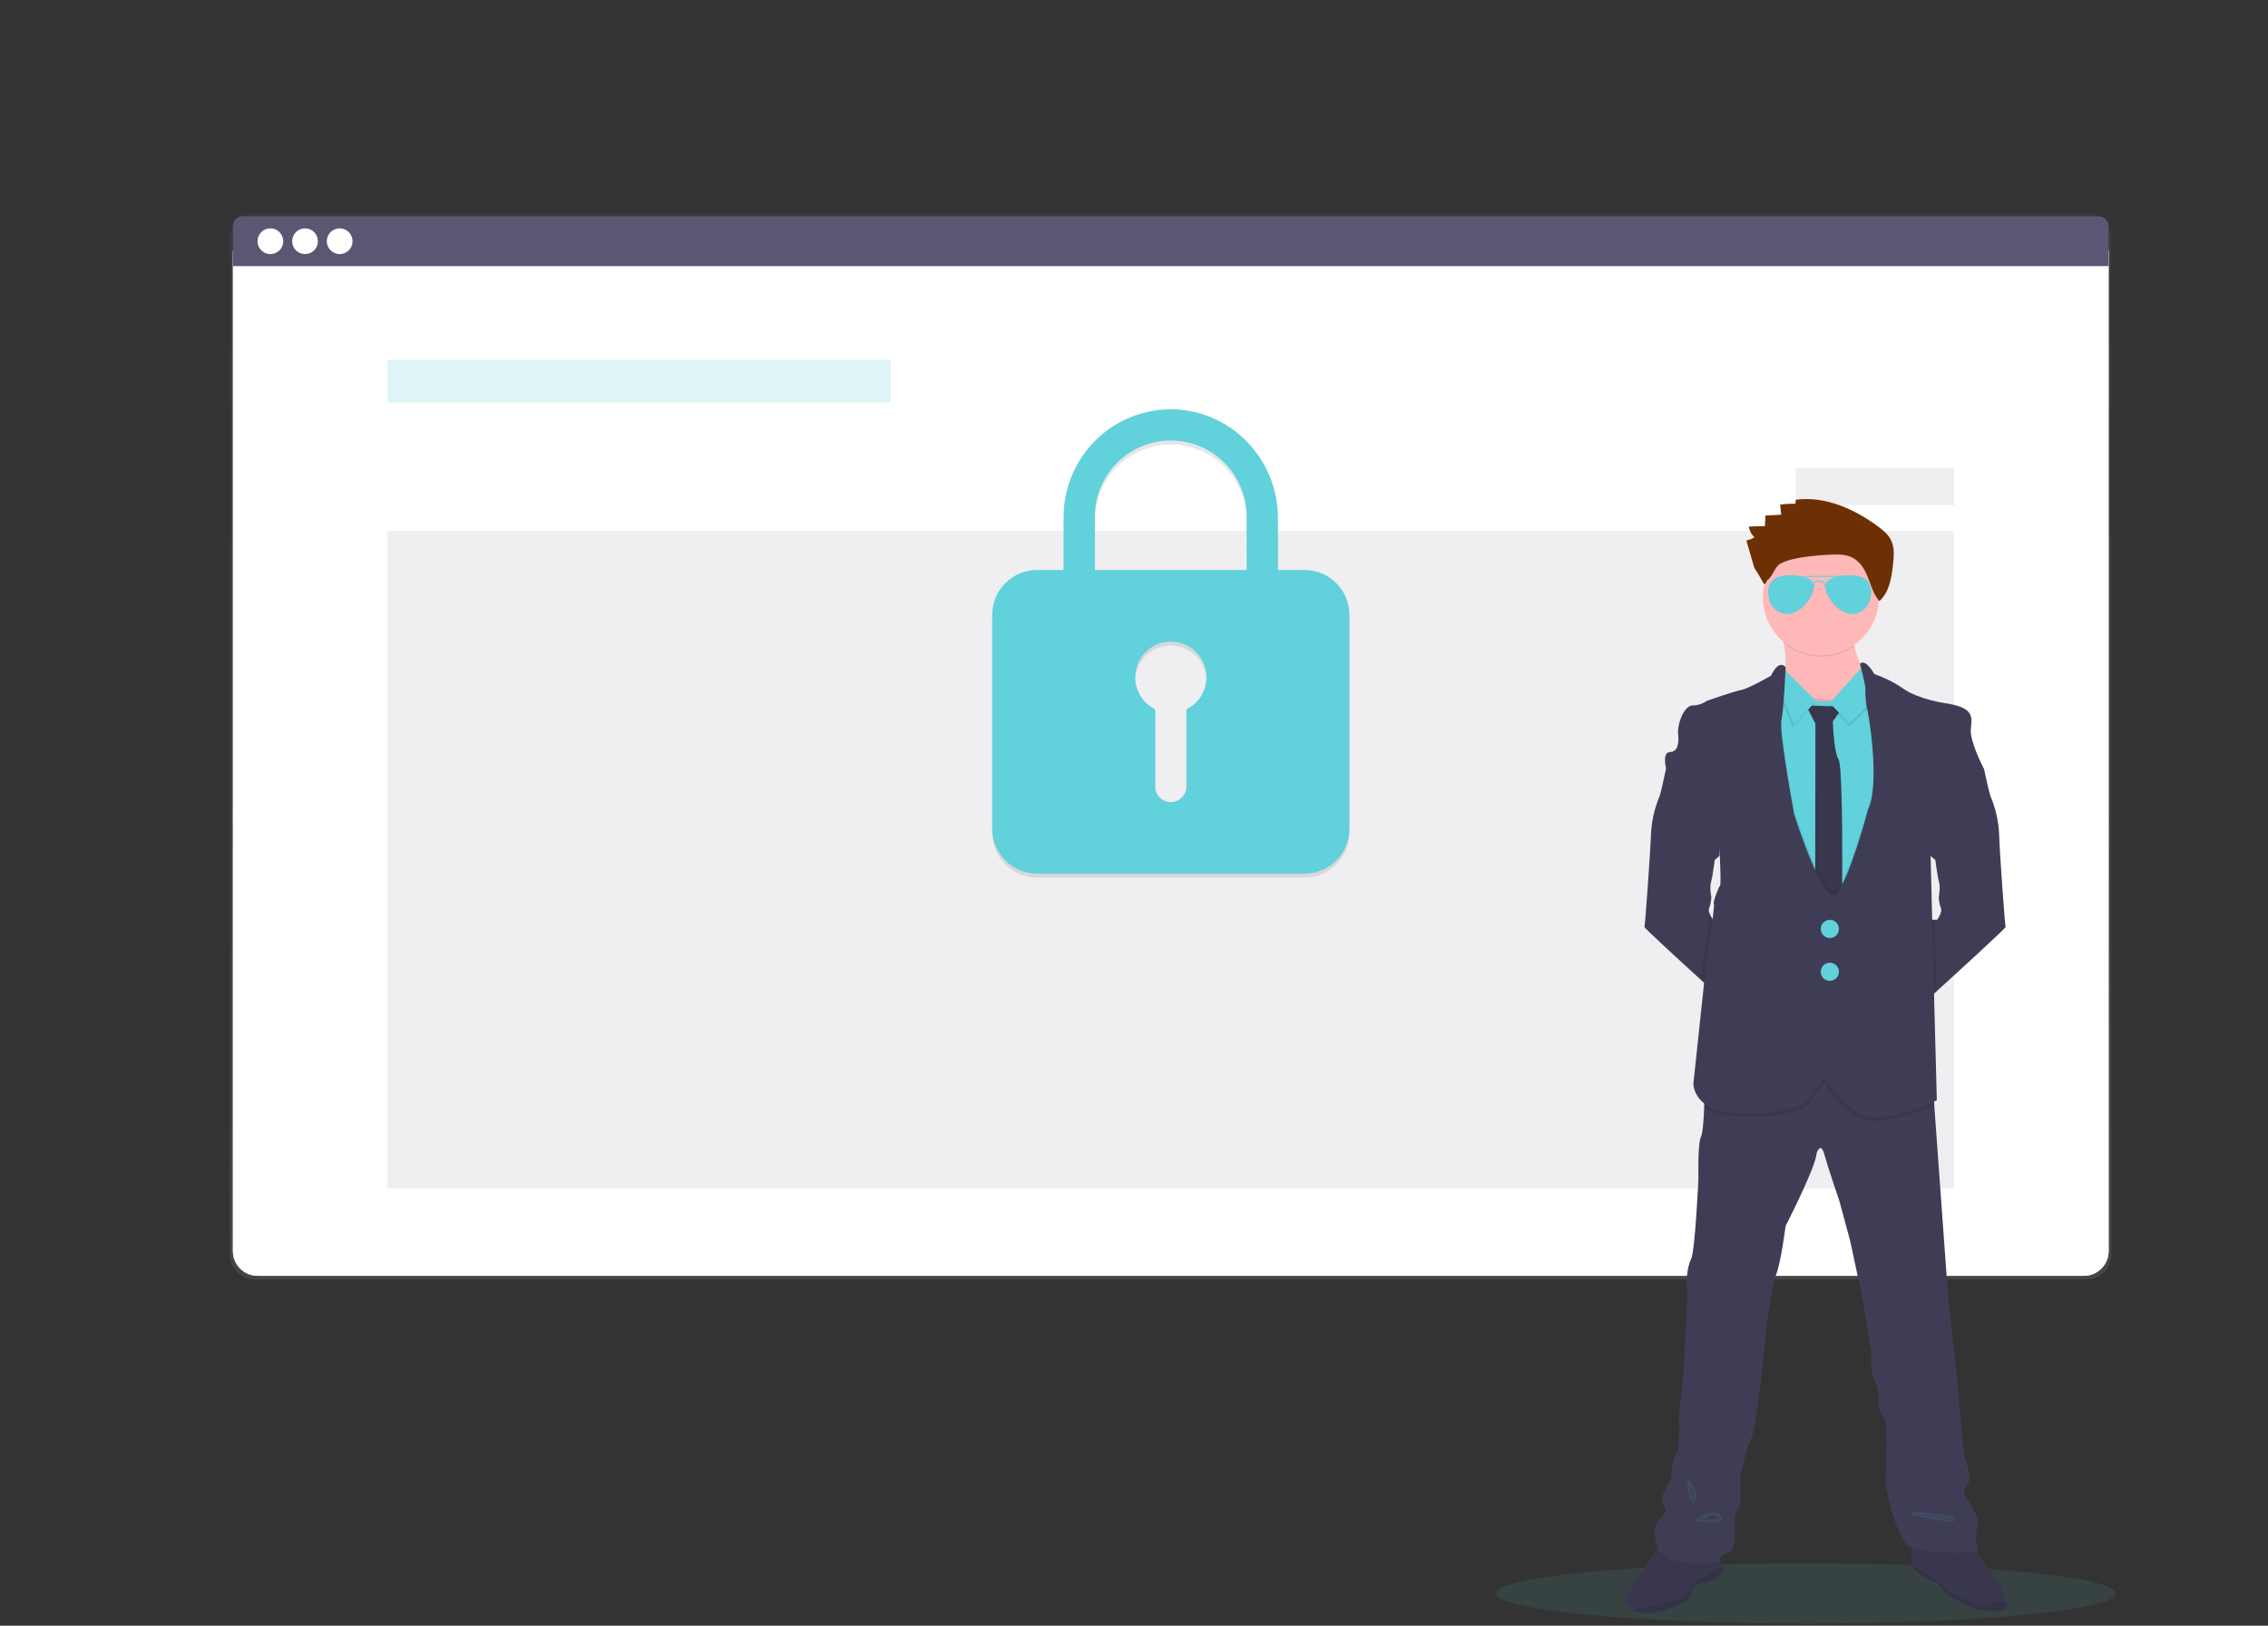 <svg width="600" height="430" viewBox="0 0 600 430" fill="none" xmlns="http://www.w3.org/2000/svg">
<rect x="0" y="0" width="600" height="430" fill="#333333" stroke="none"/>
<g clip-path="url(#clip0)">
<path opacity="0.1" d="M477.802 429.433C523.081 429.433 559.786 425.869 559.786 421.472C559.786 417.076 523.081 413.511 477.802 413.511C432.524 413.511 395.819 417.076 395.819 421.472C395.819 425.869 432.524 429.433 477.802 429.433Z" fill="#61D1DB"/>
<path d="M552.029 56.435H67.371C63.758 56.435 60.829 59.364 60.829 62.977V331.847C60.829 335.46 63.758 338.389 67.371 338.389H552.029C555.642 338.389 558.571 335.46 558.571 331.847V62.977C558.571 59.364 555.642 56.435 552.029 56.435Z" fill="url(#paint0_linear)"/>
<path d="M551.296 60.4H68.162C64.549 60.4 61.62 63.328 61.62 66.941V330.91C61.62 334.522 64.549 337.451 68.162 337.451H551.296C554.909 337.451 557.837 334.522 557.837 330.91V66.941C557.837 63.328 554.909 60.4 551.296 60.4Z" fill="white"/>
<path d="M551.296 60.4H68.162C64.549 60.4 61.62 63.328 61.62 66.941V330.91C61.62 334.522 64.549 337.451 68.162 337.451H551.296C554.909 337.451 557.837 334.522 557.837 330.91V66.941C557.837 63.328 554.909 60.4 551.296 60.4Z" fill="white"/>
<path opacity="0.04" d="M551.296 60.4H68.162C64.549 60.4 61.62 63.328 61.62 66.941V330.91C61.62 334.522 64.549 337.451 68.162 337.451H551.296C554.909 337.451 557.837 334.522 557.837 330.91V66.941C557.837 63.328 554.909 60.4 551.296 60.4Z" fill="white"/>
<path d="M555.318 57.221H64.139C63.471 57.221 62.83 57.486 62.358 57.958C61.885 58.431 61.62 59.072 61.62 59.74V70.388H557.817V59.74C557.817 59.075 557.554 58.438 557.086 57.966C556.618 57.494 555.983 57.226 555.318 57.221Z" fill="#5A5773"/>
<path d="M71.529 67.209C73.41 67.209 74.934 65.684 74.934 63.804C74.934 61.924 73.41 60.4 71.529 60.4C69.649 60.4 68.125 61.924 68.125 63.804C68.125 65.684 69.649 67.209 71.529 67.209Z" fill="white"/>
<path d="M80.695 67.209C82.575 67.209 84.1 65.684 84.1 63.804C84.1 61.924 82.575 60.4 80.695 60.4C78.815 60.4 77.291 61.924 77.291 63.804C77.291 65.684 78.815 67.209 80.695 67.209Z" fill="white"/>
<path d="M89.861 67.209C91.741 67.209 93.265 65.684 93.265 63.804C93.265 61.924 91.741 60.4 89.861 60.4C87.981 60.4 86.457 61.924 86.457 63.804C86.457 65.684 87.981 67.209 89.861 67.209Z" fill="white"/>
<path opacity="0.2" d="M235.654 95.151H102.489V106.454H235.654V95.151Z" fill="#61D1DB"/>
<path opacity="0.1" d="M516.969 140.471H102.489V314.338H516.969V140.471Z" fill="#5A5773"/>
<path opacity="0.1" d="M345.171 151.811H338.074V138.026C338.074 122.47 325.672 109.539 310.116 109.303C306.365 109.263 302.644 109.967 299.166 111.372C295.688 112.778 292.522 114.858 289.852 117.492C287.181 120.126 285.059 123.263 283.606 126.722C282.154 130.18 281.4 133.892 281.388 137.643V151.811H274.307C271.178 151.821 268.179 153.068 265.966 155.281C263.753 157.494 262.506 160.492 262.496 163.622V220.303C262.506 223.432 263.753 226.431 265.966 228.643C268.179 230.856 271.178 232.104 274.307 232.113H345.171C348.3 232.104 351.298 230.856 353.51 228.643C355.722 226.43 356.969 223.432 356.977 220.303V163.622C356.969 160.493 355.722 157.494 353.51 155.281C351.298 153.068 348.3 151.821 345.171 151.811ZM313.877 188.657V208.958C313.884 210.033 313.482 211.07 312.752 211.86C312.023 212.65 311.021 213.133 309.949 213.211C309.389 213.237 308.83 213.15 308.305 212.953C307.78 212.757 307.3 212.457 306.895 212.07C306.49 211.683 306.167 211.218 305.946 210.703C305.726 210.188 305.612 209.634 305.612 209.073V188.647C303.696 187.712 302.153 186.156 301.235 184.232C300.318 182.308 300.079 180.13 300.558 178.053C301.038 175.975 302.207 174.122 303.876 172.795C305.544 171.468 307.613 170.745 309.744 170.745C311.876 170.745 313.945 171.468 315.613 172.795C317.282 174.122 318.451 175.975 318.93 178.053C319.41 180.13 319.171 182.308 318.254 184.232C317.336 186.156 315.793 187.712 313.877 188.647V188.657ZM329.82 151.811H289.653V137.643C289.653 132.319 291.768 127.213 295.533 123.448C299.298 119.683 304.404 117.568 309.729 117.568C315.053 117.568 320.159 119.683 323.924 123.448C327.689 127.213 329.804 132.319 329.804 137.643L329.82 151.811Z" fill="black"/>
<path d="M345.171 150.763H338.074V136.978C338.074 121.422 325.672 108.491 310.116 108.255C306.365 108.216 302.644 108.919 299.166 110.325C295.688 111.73 292.522 113.81 289.852 116.444C287.181 119.079 285.059 122.216 283.606 125.674C282.154 129.133 281.4 132.845 281.388 136.596V150.763H274.307C271.178 150.773 268.179 152.02 265.966 154.233C263.753 156.446 262.506 159.445 262.496 162.574V219.255C262.506 222.384 263.753 225.383 265.966 227.596C268.179 229.809 271.178 231.056 274.307 231.066H345.171C348.3 231.056 351.298 229.808 353.51 227.595C355.722 225.382 356.969 222.384 356.977 219.255V162.574C356.969 159.445 355.722 156.447 353.51 154.234C351.298 152.021 348.3 150.773 345.171 150.763ZM313.877 187.61V207.91C313.884 208.985 313.482 210.023 312.752 210.812C312.023 211.602 311.021 212.085 309.949 212.163C309.389 212.19 308.83 212.102 308.305 211.906C307.78 211.71 307.3 211.409 306.895 211.022C306.49 210.636 306.167 210.171 305.946 209.656C305.726 209.14 305.612 208.586 305.612 208.026V187.599C303.696 186.665 302.153 185.108 301.235 183.184C300.318 181.26 300.079 179.082 300.558 177.005C301.038 174.928 302.207 173.074 303.876 171.747C305.544 170.42 307.613 169.698 309.744 169.698C311.876 169.698 313.945 170.42 315.613 171.747C317.282 173.074 318.451 174.928 318.93 177.005C319.41 179.082 319.171 181.26 318.254 183.184C317.336 185.108 315.793 186.665 313.877 187.599V187.61ZM329.82 150.763H289.653V136.596C289.653 131.271 291.768 126.165 295.533 122.4C299.298 118.635 304.404 116.52 309.729 116.52C315.053 116.52 320.159 118.635 323.924 122.4C327.689 126.165 329.804 131.271 329.804 136.596L329.82 150.763Z" fill="#61D1DB"/>
<path opacity="0.1" d="M516.969 123.738H475.016V133.642H516.969V123.738Z" fill="#5A5773"/>
<path d="M494.191 179.586V186.101L480.824 192.821C480.824 192.821 467.552 184.792 470.826 181.597C472.921 179.575 472.518 174.023 471.952 170.205C471.622 167.985 471.24 166.356 471.24 166.356C471.24 166.356 495.081 159.547 491.478 164.716C490.273 166.445 490.179 168.681 490.582 170.897C491.399 175.291 494.191 179.586 494.191 179.586Z" fill="#FFB8B8"/>
<path d="M457.575 243.301L455.852 264.523C455.852 264.523 453.27 262.182 449.928 259.134C443.732 253.483 434.933 245.401 435.038 245.186C435.2 244.856 436.609 225.603 436.761 220.763C436.904 217.328 437.652 213.945 438.971 210.77C439.285 210.142 440.17 206.14 440.542 204.27C440.668 203.689 440.746 203.312 440.746 203.312L443.638 202.149C443.638 202.149 455.684 215.589 455.684 215.835C455.684 216.081 454.862 226.404 454.862 226.404L454.008 227.148L453.636 227.468C453.636 227.468 453.06 231.977 452.652 233.328C452.243 234.68 452.683 237.026 452.73 237.278C452.692 237.983 452.592 238.684 452.432 239.373C452.363 239.637 452.27 239.895 452.154 240.142C452.006 240.601 452.036 241.098 452.238 241.536C452.47 242.143 452.773 242.721 453.139 243.259L457.575 243.301Z" fill="#3F3D56"/>
<path d="M530.581 245.186C530.707 245.443 517.859 257.17 512.292 262.234L509.767 264.523L508.06 243.301H512.486C512.486 243.301 513.963 241.169 513.47 240.184C513.127 239.266 512.934 238.299 512.899 237.319C512.899 237.319 513.386 234.701 512.978 233.344C512.569 231.988 511.993 227.483 511.993 227.483L511.433 227.001L510.768 226.42C510.768 226.42 509.945 216.097 509.945 215.851C509.945 215.604 521.992 202.165 521.992 202.165L524.862 203.312C524.862 203.312 524.925 203.621 525.03 204.113C525.417 205.899 526.344 210.126 526.664 210.77C527.983 213.945 528.731 217.328 528.874 220.763C529.01 225.603 530.414 244.856 530.581 245.186Z" fill="#3F3D56"/>
<path d="M530.634 425.327C529.864 426.857 524.459 425.851 523.343 425.767C522.227 425.683 514.35 421.719 514.24 420.792C514.13 419.864 511.401 417.953 510.637 417.953C509.872 417.953 506.159 414.999 505.829 414.564C505.745 414.347 505.708 414.115 505.719 413.883C505.603 412.087 505.829 407.462 505.829 407.462L521.672 408.337L529.371 419.917C530.02 421.166 530.489 422.501 530.765 423.882C530.858 424.366 530.813 424.867 530.634 425.327Z" fill="#3F3D56"/>
<path opacity="0.1" d="M530.634 425.327C529.864 426.857 524.459 425.851 523.343 425.767C522.227 425.683 514.35 421.719 514.24 420.792C514.13 419.864 511.401 417.953 510.637 417.953C509.872 417.953 506.159 414.999 505.829 414.564C505.745 414.347 505.708 414.115 505.719 413.883C505.603 412.087 505.829 407.462 505.829 407.462L521.672 408.337L529.371 419.917C530.02 421.166 530.489 422.501 530.765 423.882C530.858 424.366 530.813 424.867 530.634 425.327Z" fill="black"/>
<path opacity="0.1" d="M530.634 425.327C529.864 426.857 524.459 425.851 523.343 425.767C522.227 425.683 514.35 421.718 514.24 420.791C514.13 419.864 511.401 417.953 510.637 417.953C509.872 417.953 506.159 414.999 505.829 414.564C505.745 414.347 505.708 414.115 505.719 413.883L510.851 417.13C510.851 417.13 514.13 419.225 515.005 420.467C515.88 421.708 522.772 424.29 523.343 424.342C523.767 424.384 528.293 423.515 530.765 423.882C530.858 424.366 530.813 424.867 530.634 425.327Z" fill="black"/>
<path d="M455.736 415.769C455.736 415.769 453.495 418.555 450.499 418.77C449.708 418.776 448.95 419.085 448.381 419.634C447.812 420.182 447.475 420.929 447.44 421.718C447.44 421.718 447.964 423.415 440.72 425.767C436.347 427.176 433.597 426.731 431.995 425.767C431.134 425.292 430.485 424.511 430.177 423.578C429.685 421.834 439.353 408.556 439.353 408.556L448.152 408.033L454.438 410.871L455.401 414.47L455.736 415.769Z" fill="#3F3D56"/>
<path opacity="0.1" d="M455.736 415.769C455.736 415.769 453.495 418.555 450.499 418.77C449.708 418.776 448.95 419.085 448.381 419.634C447.812 420.182 447.475 420.929 447.44 421.718C447.44 421.718 447.964 423.415 440.72 425.767C436.347 427.176 433.597 426.731 431.995 425.767C431.134 425.292 430.485 424.511 430.177 423.578C429.685 421.834 439.353 408.556 439.353 408.556L448.152 408.033L454.438 410.871L455.401 414.47L455.736 415.769Z" fill="black"/>
<path opacity="0.1" d="M455.736 415.769C455.736 415.769 453.495 418.555 450.499 418.77C449.708 418.776 448.95 419.085 448.381 419.634C447.812 420.182 447.475 420.929 447.44 421.718C447.44 421.718 447.964 423.415 440.72 425.767C436.347 427.176 433.597 426.731 431.995 425.767C436.117 425.338 445.225 422.735 446.136 421.834C447.231 420.739 448.598 417.733 449.525 417.68C450.169 417.638 453.442 415.669 455.406 414.449L455.736 415.769Z" fill="black"/>
<path d="M523.202 403.586C522.217 405.88 523.202 410.578 523.202 410.578C523.202 410.578 508.537 411.343 504.954 408.939C501.372 406.535 498.837 392.765 498.837 392.765C498.837 392.765 499.36 376.597 498.837 375.832C498.313 375.067 496.323 371.464 496.977 370.699C497.632 369.935 496.453 365.891 495.558 364.142C494.662 362.393 495.034 357.37 495.034 357.37L492.845 344.035L489.461 328.196L486.586 317.596C486.586 317.596 483.637 308.964 482.637 305.361C481.636 301.757 480.578 305.031 480.578 305.031C480.474 308.529 472.387 324.263 472.387 324.263C472.387 324.263 471.182 333.769 469.873 337.153C468.563 340.536 467.139 352.342 467.139 352.342C467.139 352.342 465.044 376.377 463.315 380.42C461.587 384.464 460.398 390.471 460.398 390.471C460.398 390.471 460.838 398.778 459.743 399.433C458.649 400.087 458.827 405.115 458.827 405.115C458.827 405.115 459.481 409.918 456.967 410.688C454.453 411.458 454.872 413.092 454.872 413.092C454.872 413.092 440.888 415.386 438.594 409.264C436.3 403.141 439.469 401.512 439.642 401.072C439.814 400.632 441.558 399.873 440.029 398.118C438.5 396.363 441.993 391.566 441.993 391.566C441.993 391.566 442.543 384.794 443.523 384.574C444.502 384.354 444.182 374.523 444.182 374.523L445.272 364.252C445.272 364.252 446.697 341.306 446.367 340.431C446.037 339.557 446.257 335.194 447.351 333.099C448.446 331.004 449.315 311.897 449.315 311.897C449.315 311.897 449.095 302.506 449.97 300.757C450.494 299.767 450.714 295.959 450.839 292.853C450.934 290.481 450.955 288.517 450.955 288.517L463.19 283.929L478.902 278.906L492.122 285.243L511.464 288.957L511.705 292.293L515.398 343.26L517.493 362.487C517.493 362.487 518.367 371.553 518.477 373.192C518.587 374.832 519.677 385.543 519.677 385.543C519.677 385.543 521.971 390.675 520.552 392.425C519.132 394.174 519.677 395.567 519.677 395.567C519.677 395.567 524.186 401.292 523.202 403.586Z" fill="#3F3D56"/>
<path opacity="0.1" d="M491.488 164.716C490.284 166.445 490.189 168.681 490.593 170.897C487.84 172.838 484.526 173.822 481.16 173.696C477.794 173.57 474.562 172.342 471.963 170.2C471.633 167.979 471.25 166.35 471.25 166.35C471.25 166.35 495.092 159.552 491.488 164.716Z" fill="black"/>
<path d="M497.061 158.033C497.061 161.068 496.161 164.035 494.474 166.559C492.788 169.082 490.392 171.049 487.587 172.211C484.783 173.372 481.698 173.676 478.721 173.084C475.744 172.492 473.01 171.031 470.863 168.884C468.717 166.738 467.256 164.004 466.664 161.027C466.071 158.05 466.375 154.964 467.537 152.16C468.698 149.356 470.665 146.959 473.189 145.273C475.713 143.587 478.68 142.687 481.715 142.687C483.733 142.677 485.733 143.068 487.599 143.835C489.465 144.603 491.161 145.733 492.588 147.16C494.015 148.587 495.145 150.283 495.912 152.149C496.68 154.015 497.07 156.015 497.061 158.033Z" fill="#FFB8B8"/>
<path opacity="0.1" d="M500.256 183.535L495.228 273.071L467.914 267.336L462.503 231.443L467.861 183.257L471.894 183.776L479.007 184.682L486.052 185.117L493.688 184.268L500.256 183.535Z" fill="black"/>
<path d="M500.256 184.19L495.228 273.726L467.914 267.991L462.503 232.098L467.861 183.917L471.894 184.431L479.007 185.337L486.052 185.771L493.688 184.923L500.256 184.19Z" fill="#61D1DB"/>
<path d="M477.802 186.594L487.638 186.924L484.873 190.794C484.873 190.794 485.067 198.614 486.381 200.856C487.696 203.097 487.308 237.728 487.308 237.728L484.69 242.699L480.212 237.126L480.269 191.402L477.802 186.594Z" fill="#3F3D56"/>
<path opacity="0.1" d="M477.802 186.594L487.638 186.924L484.873 190.794C484.873 190.794 485.067 198.614 486.381 200.856C487.696 203.097 487.308 237.728 487.308 237.728L484.69 242.699L480.212 237.126L480.269 191.402L477.802 186.594Z" fill="black"/>
<path opacity="0.1" d="M493.206 176.433L484.03 186.594L489.273 192.056L497.962 183.587L493.206 176.433Z" fill="black"/>
<path d="M493.206 175.778L484.03 185.939L489.273 191.402L497.962 182.933L493.206 175.778Z" fill="#61D1DB"/>
<path opacity="0.1" d="M480.154 186.101L470.862 176.815L469.988 181.676L474.251 192.329L480.154 186.101Z" fill="black"/>
<path d="M480.479 185.447L471.193 176.16L470.318 181.021L474.581 191.674L480.479 185.447Z" fill="#61D1DB"/>
<path opacity="0.1" d="M511.752 292.309C507.293 294.433 502.516 295.815 497.611 296.399C488.597 297.546 482.7 286.076 482.7 286.076L479.259 290.554C478.164 295.31 461.503 296.509 454.731 294.707C453.326 294.36 452.004 293.735 450.845 292.869C450.939 290.496 450.96 288.532 450.96 288.532L463.195 283.944L478.908 278.921L492.127 285.259L511.47 288.972L511.752 292.309Z" fill="black"/>
<path opacity="0.1" d="M500.256 184.195L495.233 273.726L467.914 267.991L462.493 232.103L467.846 183.917L471.879 184.441C471.776 186.196 471.578 187.945 471.287 189.679C470.632 192.743 474.676 214.484 474.676 214.484C474.676 214.484 482.359 238.865 485.816 235.35C489.273 231.836 494.196 213.279 494.196 213.279C497.532 206.397 494.254 187.091 494.007 186.704C493.836 186.133 493.73 185.544 493.693 184.949L500.256 184.195Z" fill="black"/>
<path opacity="0.1" d="M512.056 253.477L512.287 262.25L509.762 264.539L508.06 243.301H511.831L512.056 253.477Z" fill="black"/>
<path opacity="0.1" d="M452.735 237.293C452.697 237.999 452.597 238.7 452.437 239.388C452.437 239.194 452.437 239.084 452.395 239.069C452.238 239.027 452.426 238.225 452.735 237.293Z" fill="black"/>
<path opacity="0.1" d="M457.575 243.301L455.852 264.523C455.852 264.523 453.27 262.182 449.928 259.134L450.326 255.373C450.326 255.373 451.735 246.134 452.248 241.577C452.481 242.185 452.783 242.763 453.149 243.301H457.575Z" fill="black"/>
<path d="M472.392 176.485C472.392 176.485 470.758 174.081 468.516 178.722C468.516 178.722 462.671 182.11 460.66 182.493C458.649 182.875 451.494 185.389 451.494 185.389C450.414 186.17 449.114 186.59 447.781 186.588C445.539 186.588 443.68 191.506 443.952 194.183C444.224 196.859 443.79 198.829 441.716 198.939C439.641 199.049 440.783 203.359 440.783 203.359L454.605 219.203C454.605 219.203 455.48 233.789 455.045 234.229C454.61 234.669 453.023 238.943 453.406 239.09C453.788 239.236 451.311 255.368 451.311 255.368L447.98 286.673C447.98 286.673 447.98 291.911 454.757 293.718C461.535 295.525 478.206 294.33 479.279 289.575L482.72 285.091C482.72 285.091 488.618 296.567 497.632 295.42C506.646 294.273 512.386 290.994 512.386 290.994L511.401 253.477L510.747 226.436L524.82 203.312C524.82 203.312 521.049 196.1 521.379 192.837C521.709 189.574 522.358 187.102 514.329 185.955C514.329 185.955 507.557 184.944 503.566 182.184C501.194 180.537 498.602 179.232 495.867 178.308C495.867 178.308 493.615 174.118 492.049 175.553C492.049 175.553 493.62 181.477 493.489 182.362C493.358 183.247 493.735 187.248 493.981 187.662C494.227 188.076 497.506 207.355 494.17 214.237C494.17 214.237 489.273 232.794 485.79 236.309C482.307 239.823 474.649 215.442 474.649 215.442C474.649 215.442 470.606 193.696 471.261 190.637C471.915 187.578 472.392 176.485 472.392 176.485Z" fill="#3F3D56"/>
<path d="M484.082 248.109C485.41 248.109 486.486 247.033 486.486 245.705C486.486 244.377 485.41 243.301 484.082 243.301C482.755 243.301 481.678 244.377 481.678 245.705C481.678 247.033 482.755 248.109 484.082 248.109Z" fill="#3F3D56"/>
<path d="M484.082 259.443C485.41 259.443 486.486 258.367 486.486 257.039C486.486 255.711 485.41 254.635 484.082 254.635C482.755 254.635 481.678 255.711 481.678 257.039C481.678 258.367 482.755 259.443 484.082 259.443Z" fill="#3F3D56"/>
<path d="M484.082 248.109C485.41 248.109 486.486 247.033 486.486 245.705C486.486 244.377 485.41 243.301 484.082 243.301C482.755 243.301 481.678 244.377 481.678 245.705C481.678 247.033 482.755 248.109 484.082 248.109Z" fill="#61D1DB"/>
<path d="M484.082 259.443C485.41 259.443 486.486 258.367 486.486 257.039C486.486 255.711 485.41 254.635 484.082 254.635C482.755 254.635 481.678 255.711 481.678 257.039C481.678 258.367 482.755 259.443 484.082 259.443Z" fill="#61D1DB"/>
<path opacity="0.1" d="M505.687 400.307C505.687 400.307 515.555 401.072 516.534 401.837C517.513 402.601 505.687 400.307 505.687 400.307Z" fill="black" stroke="#61D1DB" stroke-miterlimit="10"/>
<path opacity="0.1" d="M446.937 392.55C446.937 392.55 449.032 395.169 448.142 396.374C447.252 397.578 446.937 392.55 446.937 392.55Z" fill="black" stroke="#61D1DB" stroke-miterlimit="10"/>
<path opacity="0.1" d="M449.451 401.994C449.451 401.994 453.275 399.48 454.804 401.15C456.334 402.821 449.451 401.994 449.451 401.994Z" fill="black" stroke="#61D1DB" stroke-miterlimit="10"/>
<g opacity="0.1">
<path opacity="0.1" d="M469.6 156.614C469.328 157.897 468.422 159.353 467.118 159.196C466.714 159.144 466.348 158.939 465.95 158.85C464.855 158.609 464.206 159.636 463.174 159.374C462.661 159.227 462.184 158.977 461.772 158.639C461.359 158.302 461.02 157.883 460.775 157.41C460.501 156.877 460.335 156.295 460.288 155.697C460.183 156.625 460.353 157.562 460.775 158.395C461.02 158.868 461.359 159.286 461.772 159.624C462.184 159.962 462.661 160.212 463.174 160.359C464.221 160.6 464.855 159.573 465.95 159.835C466.333 159.968 466.723 160.082 467.118 160.175C468.422 160.338 469.328 158.882 469.6 157.599C469.815 156.465 469.899 155.31 469.852 154.157C469.847 154.982 469.762 155.805 469.6 156.614Z" fill="black"/>
<path opacity="0.1" d="M462.425 148.726C462.491 147.868 462.374 147.005 462.079 146.196C461.842 145.658 461.641 145.105 461.477 144.541C461.454 144.629 461.437 144.718 461.424 144.808C461.335 145.63 461.796 146.379 462.079 147.181C462.262 147.678 462.378 148.198 462.425 148.726Z" fill="black"/>
<path opacity="0.1" d="M502.44 145.966C502.194 147.453 500.989 148.851 500.868 150.418C500.839 150.686 500.839 150.956 500.868 151.224C501.13 149.396 502.749 147.778 502.44 145.966Z" fill="black"/>
<path opacity="0.1" d="M502.529 157.017C502.484 157.236 502.381 157.439 502.23 157.604C501.843 158.017 501.183 158.049 500.659 158.253C499.386 158.74 498.564 160.28 497.181 160.264C496.827 160.244 496.488 160.117 496.207 159.901C495.927 159.684 495.718 159.387 495.61 159.049C495.578 159.163 495.554 159.278 495.537 159.395C495.522 159.624 495.552 159.854 495.627 160.072C495.701 160.289 495.818 160.489 495.971 160.661C496.123 160.833 496.308 160.973 496.515 161.073C496.722 161.173 496.947 161.231 497.176 161.244C498.543 161.244 499.381 159.72 500.654 159.238C501.178 159.034 501.816 159.002 502.225 158.588C502.379 158.389 502.488 158.16 502.544 157.914C502.6 157.669 502.602 157.415 502.55 157.169C502.545 157.106 502.534 157.064 502.529 157.017Z" fill="black"/>
<path opacity="0.1" d="M495.961 156.582C495.83 155.629 494.678 155.241 494.07 154.487C493.698 153.992 493.496 153.389 493.494 152.769C493.452 153.743 493.468 154.739 494.07 155.472C494.672 156.205 495.589 156.519 495.882 157.274C495.956 157.051 495.983 156.816 495.961 156.582Z" fill="black"/>
<path opacity="0.1" d="M493.525 151.099C493.567 149.92 493.284 148.48 492.179 148.076C491.855 147.956 491.493 147.94 491.174 147.809C490.304 147.443 490.032 146.364 489.456 145.62C488.288 144.127 485.978 144.154 484.218 144.866C483.433 145.185 482.684 145.61 481.867 145.851C481.465 145.992 481.039 146.049 480.614 146.017C480.189 145.986 479.776 145.867 479.4 145.667C479.054 145.447 478.771 145.143 478.42 144.923C477.231 144.211 475.681 144.923 474.66 145.84C473.638 146.757 472.811 147.982 471.517 148.548C470.931 148.81 470.218 148.967 469.914 149.533C469.781 149.841 469.725 150.177 469.752 150.512C469.752 150.716 469.752 150.92 469.752 151.125C469.759 150.914 469.811 150.707 469.904 150.517C470.208 149.952 470.92 149.794 471.507 149.533C472.774 148.967 473.602 147.762 474.649 146.825C475.697 145.887 477.221 145.196 478.41 145.908C478.761 146.118 479.044 146.432 479.389 146.647C479.765 146.847 480.178 146.967 480.603 146.999C481.028 147.03 481.455 146.973 481.856 146.83C482.657 146.545 483.442 146.218 484.208 145.851C485.962 145.138 488.272 145.107 489.445 146.6C490.021 147.343 490.294 148.422 491.163 148.789C491.483 148.925 491.844 148.941 492.169 149.061C493.064 149.396 493.421 150.402 493.499 151.397L493.525 151.099Z" fill="black"/>
</g>
<g opacity="0.1">
<path opacity="0.1" d="M467.73 156.582C467.761 155.713 468.072 154.877 468.618 154.2C469.164 153.523 469.915 153.041 470.758 152.827C473.093 152.256 475.544 152.367 477.818 153.147C482.789 154.791 477.19 160.71 477.19 160.71C477.19 160.71 473.466 164.376 469.993 161.815C468.967 161.04 468.249 159.926 467.966 158.672C467.796 157.989 467.717 157.286 467.73 156.582Z" fill="black"/>
<path opacity="0.1" d="M495.055 156.582C495.025 155.712 494.712 154.876 494.166 154.198C493.619 153.521 492.866 153.04 492.022 152.827C489.688 152.257 487.24 152.368 484.967 153.147C479.997 154.791 485.596 160.71 485.596 160.71C485.596 160.71 489.314 164.376 492.792 161.815C493.818 161.04 494.536 159.926 494.819 158.672C494.989 157.989 495.068 157.286 495.055 156.582Z" fill="black"/>
<path opacity="0.1" d="M476.881 152.665V152.911H485.957V152.617L476.881 152.665Z" fill="black"/>
<path opacity="0.1" d="M479.777 155.289H480.065V154.456C480.065 154.456 480.987 153.738 482.516 154.456V155.2H483.04V154.713H482.783C482.783 154.713 482.888 153.702 481.18 153.864C481.18 153.864 479.808 153.733 479.84 154.603H479.525L479.777 155.289Z" fill="black"/>
</g>
<path d="M467.731 156.242C467.761 155.372 468.072 154.536 468.618 153.859C469.164 153.182 469.915 152.7 470.758 152.486C473.094 151.919 475.543 152.03 477.818 152.806C482.789 154.456 477.19 160.369 477.19 160.369C477.19 160.369 473.466 164.035 469.993 161.474C468.966 160.701 468.247 159.587 467.966 158.332C467.796 157.648 467.716 156.946 467.731 156.242Z" fill="#61D1DB"/>
<path d="M495.055 156.242C495.025 155.372 494.712 154.535 494.166 153.858C493.619 153.181 492.866 152.7 492.022 152.487C489.688 151.919 487.241 152.03 484.967 152.806C479.997 154.456 485.596 160.369 485.596 160.369C485.596 160.369 489.314 164.036 492.792 161.474C493.82 160.701 494.539 159.587 494.819 158.332C494.99 157.649 495.069 156.946 495.055 156.242Z" fill="#61D1DB"/>
<path d="M476.881 152.335V152.586H485.957V152.288L476.881 152.335Z" fill="#61D1DB"/>
<path d="M479.777 154.959H480.065V154.126C480.065 154.126 480.987 153.414 482.516 154.126V154.875H483.04V154.382H482.783C482.783 154.382 482.888 153.377 481.18 153.534C481.18 153.534 479.808 153.408 479.84 154.272H479.525L479.777 154.959Z" fill="#61D1DB"/>
<path d="M477.512 147.316C479.854 146.99 482.216 146.782 484.584 146.693C486.301 146.628 488.089 146.638 489.64 147.295C491.978 148.284 493.288 150.521 494.146 152.692C495.004 154.864 495.613 157.184 497.204 159C499.852 156.545 500.381 152.894 500.775 149.512C501.052 147.132 501.298 144.596 500.06 142.472C499.297 141.164 498.039 140.144 496.765 139.202C490.681 134.703 482.954 131.163 475.121 132.174L474.937 133.248C473.601 133.212 472.263 133.287 470.942 133.471L471.222 136.137L467.061 136.371L466.901 139.15L462.693 139.279C462.774 140.347 463.297 141.35 464.161 142.096C463.514 142.511 462.779 142.806 462 142.963C462.702 145.376 463.383 147.795 464.108 150.203C467 154.5 466.5 155.5 467.5 153.5C469 152.5 469.421 149.923 471.07 149.057C473.012 148.037 475.31 147.622 477.512 147.316Z" fill="#6D3004"/>
</g>
<defs>
<linearGradient id="paint0_linear" x1="309.697" y1="338.389" x2="309.697" y2="56.435" gradientUnits="userSpaceOnUse">
<stop stop-color="#808080" stop-opacity="0.25"/>
<stop offset="0.54" stop-color="#808080" stop-opacity="0.12"/>
<stop offset="1" stop-color="#808080" stop-opacity="0.1"/>
</linearGradient>
<clipPath id="clip0">
<rect width="600" height="429.433" fill="white"/>
</clipPath>
</defs>
</svg>
